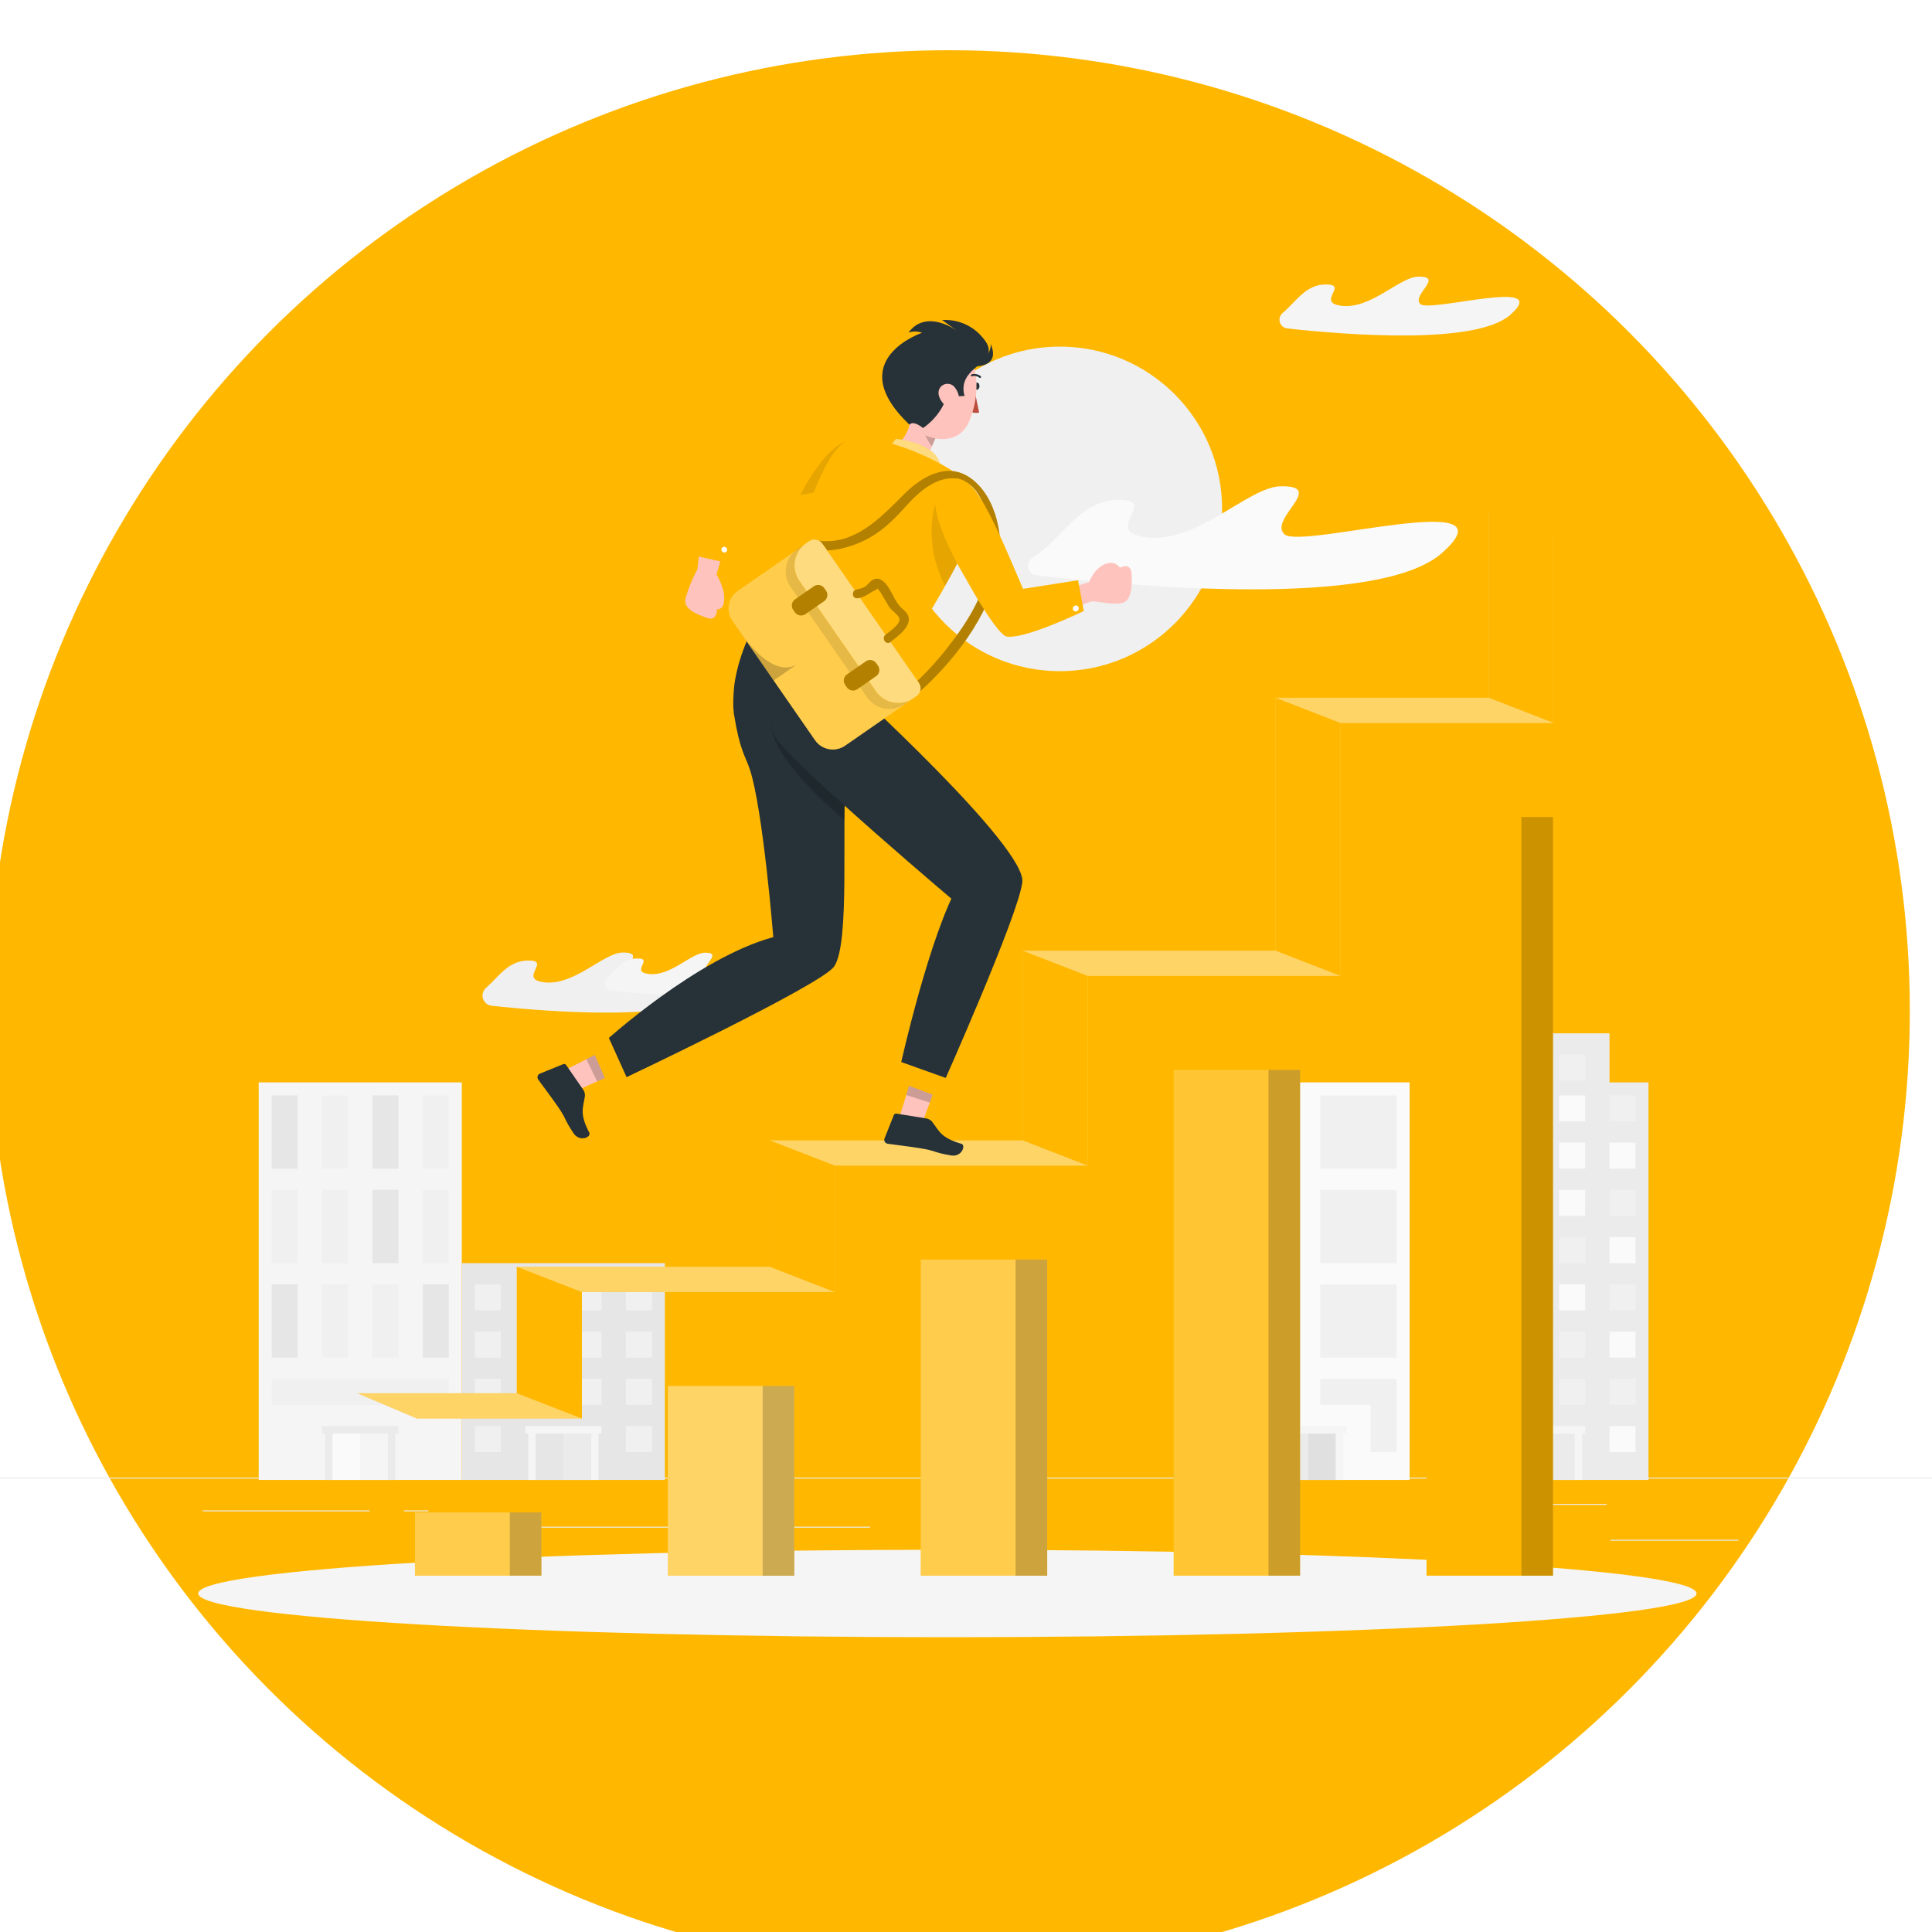 <svg width="500" height="500" viewBox="0 0 500 500" fill="none" xmlns="http://www.w3.org/2000/svg">
<g clip-path="url(#clip0_2702_925)">
<g filter="url(#filter0_d_2702_925)">
<circle cx="245.63" cy="257.63" r="248.63" fill="#FFB700"/>
</g>
<path d="M449.901 398.49H416.781V398.74H449.901V398.49Z" fill="#EBEBEB"/>
<path d="M331.221 401.21H322.531V401.46H331.221V401.21Z" fill="#EBEBEB"/>
<path d="M415.78 389.21H396.59V389.46H415.78V389.21Z" fill="#EBEBEB"/>
<path d="M95.651 390.89H52.461V391.14H95.651V390.89Z" fill="#EBEBEB"/>
<path d="M110.889 390.89H104.559V391.14H110.889V390.89Z" fill="#EBEBEB"/>
<path d="M225.149 395.11H131.469V395.36H225.149V395.11Z" fill="#EBEBEB"/>
<path d="M500 382.4H0V382.65H500V382.4Z" fill="#EBEBEB"/>
<path d="M374.07 280.12V383.01H380.8H419.9H426.63V280.12H374.07Z" fill="#EBEBEB"/>
<path d="M384.16 267.42V290.22H388.31H412.39H416.54V267.42H384.16Z" fill="#EBEBEB"/>
<path d="M384.16 283.49H377.43V290.22H384.16V283.49Z" fill="#FAFAFA"/>
<path d="M397.199 283.49H390.469V290.22H397.199V283.49Z" fill="#FAFAFA"/>
<path d="M410.23 283.49H403.5V290.22H410.23V283.49Z" fill="#FAFAFA"/>
<path d="M423.269 283.49H416.539V290.22H423.269V283.49Z" fill="#F0F0F0"/>
<path d="M384.16 295.71H377.43V302.44H384.16V295.71Z" fill="#F0F0F0"/>
<path d="M397.199 295.71H390.469V302.44H397.199V295.71Z" fill="#F0F0F0"/>
<path d="M410.23 295.71H403.5V302.44H410.23V295.71Z" fill="#FAFAFA"/>
<path d="M423.269 295.71H416.539V302.44H423.269V295.71Z" fill="#FAFAFA"/>
<path d="M384.16 307.94H377.43V314.67H384.16V307.94Z" fill="#F0F0F0"/>
<path d="M397.199 307.94H390.469V314.67H397.199V307.94Z" fill="#FAFAFA"/>
<path d="M410.23 307.94H403.5V314.67H410.23V307.94Z" fill="#FAFAFA"/>
<path d="M397.199 272.92H390.469V279.65H397.199V272.92Z" fill="#FAFAFA"/>
<path d="M410.23 272.92H403.5V279.65H410.23V272.92Z" fill="#F0F0F0"/>
<path d="M423.269 307.94H416.539V314.67H423.269V307.94Z" fill="#F0F0F0"/>
<path d="M384.16 320.17H377.43V326.9H384.16V320.17Z" fill="#FAFAFA"/>
<path d="M397.199 320.17H390.469V326.9H397.199V320.17Z" fill="#F0F0F0"/>
<path d="M410.23 320.17H403.5V326.9H410.23V320.17Z" fill="#F0F0F0"/>
<path d="M423.269 320.17H416.539V326.9H423.269V320.17Z" fill="#FAFAFA"/>
<path d="M384.16 332.4H377.43V339.13H384.16V332.4Z" fill="#F0F0F0"/>
<path d="M397.199 332.4H390.469V339.13H397.199V332.4Z" fill="#FAFAFA"/>
<path d="M410.23 332.4H403.5V339.13H410.23V332.4Z" fill="#FAFAFA"/>
<path d="M423.269 332.4H416.539V339.13H423.269V332.4Z" fill="#F0F0F0"/>
<path d="M384.16 344.62H377.43V351.35H384.16V344.62Z" fill="#F0F0F0"/>
<path d="M397.199 344.62H390.469V351.35H397.199V344.62Z" fill="#FAFAFA"/>
<path d="M410.23 344.62H403.5V351.35H410.23V344.62Z" fill="#F0F0F0"/>
<path d="M423.269 344.62H416.539V351.35H423.269V344.62Z" fill="#FAFAFA"/>
<path d="M384.16 356.85H377.43V363.58H384.16V356.85Z" fill="#FAFAFA"/>
<path d="M397.199 356.85H390.469V363.58H397.199V356.85Z" fill="#FAFAFA"/>
<path d="M410.23 356.85H403.5V363.58H410.23V356.85Z" fill="#F0F0F0"/>
<path d="M423.269 356.85H416.539V363.58H423.269V356.85Z" fill="#F0F0F0"/>
<path d="M384.16 369.08H377.43V375.81H384.16V369.08Z" fill="#F0F0F0"/>
<path d="M423.269 369.08H416.539V375.81H423.269V369.08Z" fill="#FAFAFA"/>
<path d="M410.239 369.08H390.469V371.01H391.269V383.01H393.199V371.01H407.499V383.01H409.439V371.01H410.239V369.08Z" fill="#F5F5F5"/>
<path d="M400.349 371.01H393.199V383.01H400.349V371.01Z" fill="#E6E6E6"/>
<path d="M407.502 371.01H400.352V383.01H407.502V371.01Z" fill="#EBEBEB"/>
<path d="M66.949 280.12V383.01H73.669H112.779H119.509V280.12H66.949Z" fill="#F5F5F5"/>
<path d="M70.309 283.49V295.71V299.08V302.44H77.039V299.08V295.71V283.49H70.309Z" fill="#E6E6E6"/>
<path d="M83.352 283.49V295.71V299.08V302.44H90.082V299.08V295.71V283.49H83.352Z" fill="#F0F0F0"/>
<path d="M96.379 283.49V295.71V299.08V302.44H103.109V299.08V295.71V283.49H96.379Z" fill="#E6E6E6"/>
<path d="M109.422 283.49V295.71V300.91V302.44H116.152V300.91V295.71V283.49H109.422Z" fill="#F0F0F0"/>
<path d="M70.309 307.94V320.17V323.53V326.9H77.039V323.53V320.17V307.94H70.309Z" fill="#F0F0F0"/>
<path d="M83.352 307.94V320.17V324.91V326.9H90.082V324.91V320.17V307.94H83.352Z" fill="#F0F0F0"/>
<path d="M96.379 307.94V320.17V323.53V326.9H103.109V323.53V320.17V307.94H96.379Z" fill="#E6E6E6"/>
<path d="M109.422 307.94V320.17V323.53V326.9H116.152V323.53V320.17V307.94H109.422Z" fill="#F0F0F0"/>
<path d="M70.309 332.4V344.62V347.99V351.35H77.039V347.99V344.62V332.4H70.309Z" fill="#E6E6E6"/>
<path d="M83.352 332.4V344.62V347.99V351.35H90.082V347.99V344.62V332.4H83.352Z" fill="#F0F0F0"/>
<path d="M96.379 332.4V344.62V347.99V351.35H103.109V347.99V344.62V332.4H96.379Z" fill="#F0F0F0"/>
<path d="M109.422 332.4V344.62V349.27V351.35H116.152V349.27V344.62V332.4H109.422Z" fill="#E6E6E6"/>
<path d="M112.779 356.85H109.419H103.109H96.379H90.079H83.349H70.309V363.58H83.349H90.079H96.379H103.109H109.419H112.779H116.149V356.85H112.779Z" fill="#F0F0F0"/>
<path d="M103.112 369.08H83.352V371.01H84.152V383.01H86.082V371.01H100.382V383.01H102.312V371.01H103.112V369.08Z" fill="#EBEBEB"/>
<path d="M93.228 371.01H86.078V383.01H93.228V371.01Z" fill="#FAFAFA"/>
<path d="M100.38 371.01H93.231V383.01H100.38V371.01Z" fill="#F5F5F5"/>
<path d="M119.512 326.9V383.01H126.242H165.352H172.072V326.9H119.512Z" fill="#E6E6E6"/>
<path d="M129.609 332.4H122.879V339.13H129.609V332.4Z" fill="#F0F0F0"/>
<path d="M142.64 332.4H135.91V339.13H142.64V332.4Z" fill="#F0F0F0"/>
<path d="M155.679 332.4H148.949V339.13H155.679V332.4Z" fill="#F0F0F0"/>
<path d="M168.71 332.4H161.98V339.13H168.71V332.4Z" fill="#F0F0F0"/>
<path d="M129.609 344.62H122.879V351.35H129.609V344.62Z" fill="#F0F0F0"/>
<path d="M142.64 344.62H135.91V351.35H142.64V344.62Z" fill="#F0F0F0"/>
<path d="M155.679 344.62H148.949V351.35H155.679V344.62Z" fill="#F0F0F0"/>
<path d="M168.71 344.62H161.98V351.35H168.71V344.62Z" fill="#F0F0F0"/>
<path d="M129.609 356.85H122.879V363.58H129.609V356.85Z" fill="#F0F0F0"/>
<path d="M142.64 356.85H135.91V363.58H142.64V356.85Z" fill="#F0F0F0"/>
<path d="M155.679 356.85H148.949V363.58H155.679V356.85Z" fill="#F0F0F0"/>
<path d="M168.71 356.85H161.98V363.58H168.71V356.85Z" fill="#F0F0F0"/>
<path d="M129.609 369.08H122.879V375.81H129.609V369.08Z" fill="#F0F0F0"/>
<path d="M168.71 369.08H161.98V375.81H168.71V369.08Z" fill="#F0F0F0"/>
<path d="M155.68 369.08H135.91V371.01H136.71V383.01H138.64V371.01H152.95V383.01H154.88V371.01H155.68V369.08Z" fill="#F5F5F5"/>
<path d="M145.791 371.01H138.641V383.01H145.791V371.01Z" fill="#E6E6E6"/>
<path d="M152.939 371.01H145.789V383.01H152.939V371.01Z" fill="#EBEBEB"/>
<path d="M312.238 280.12V383.01H318.968H358.078H364.808V280.12H312.238Z" fill="#FAFAFA"/>
<path d="M331.369 356.85H328.639H315.609V360.22V363.58V375.81H322.339V363.58H328.639H331.369H335.369V356.85H331.369Z" fill="#F0F0F0"/>
<path d="M356.85 356.85H354.71H341.68V363.58H354.71V375.81H361.44V363.58V358.71V356.85H356.85Z" fill="#F0F0F0"/>
<path d="M348.411 369.08H328.641V371.01H329.441V383.01H331.371V371.01H345.681V383.01H347.611V371.01H348.411V369.08Z" fill="#F5F5F5"/>
<path d="M338.521 371.01H331.371V383.01H338.521V371.01Z" fill="#EBEBEB"/>
<path d="M345.67 371.01H338.52V383.01H345.67V371.01Z" fill="#E0E0E0"/>
<path d="M335.369 283.49H315.609V302.45H335.369V283.49Z" fill="#F0F0F0"/>
<path d="M361.44 283.49H341.68V302.45H361.44V283.49Z" fill="#F0F0F0"/>
<path d="M335.369 307.94H315.609V326.9H335.369V307.94Z" fill="#F0F0F0"/>
<path d="M361.44 307.94H341.68V326.9H361.44V307.94Z" fill="#F0F0F0"/>
<path d="M335.369 332.4H315.609V351.36H335.369V332.4Z" fill="#F0F0F0"/>
<path d="M361.44 332.4H341.68V351.36H361.44V332.4Z" fill="#F0F0F0"/>
<path d="M125.771 255.69C125.389 256.026 125.111 256.465 124.973 256.955C124.836 257.445 124.843 257.964 124.994 258.45C125.145 258.936 125.435 259.367 125.826 259.692C126.218 260.017 126.696 260.221 127.201 260.28C143.511 262.04 176.481 264.47 185.401 256.62C196.871 246.52 164.201 256.07 161.681 253.77C159.161 251.47 168.111 246.39 161.071 246.52C156.141 246.61 148.461 255.35 140.581 254.19C134.151 253.25 142.721 248.58 136.751 248.58C131.591 248.58 129.221 252.61 125.771 255.69Z" fill="#F0F0F0"/>
<path d="M157.16 253.08C156.884 253.318 156.684 253.631 156.582 253.981C156.481 254.331 156.483 254.702 156.589 255.051C156.695 255.399 156.9 255.709 157.179 255.944C157.458 256.178 157.799 256.326 158.16 256.37C169.84 257.63 193.44 259.37 199.83 253.75C208.04 246.52 184.65 253.35 182.83 251.75C181.01 250.15 187.43 246.47 182.39 246.56C178.86 246.62 173.39 252.88 167.72 252.05C163.12 251.38 169.25 248.05 164.98 248.05C161.32 248 159.63 250.88 157.16 253.08Z" fill="#F5F5F5"/>
<path d="M274.281 173.7C297.477 173.7 316.281 154.896 316.281 131.7C316.281 108.504 297.477 89.7 274.281 89.7C251.085 89.7 232.281 108.504 232.281 131.7C232.281 154.896 251.085 173.7 274.281 173.7Z" fill="#F0F0F0"/>
<path d="M267.19 144.37C266.758 144.637 266.421 145.03 266.223 145.497C266.026 145.964 265.979 146.481 266.089 146.976C266.199 147.471 266.461 147.919 266.837 148.258C267.213 148.598 267.686 148.812 268.19 148.87C293.69 151.87 356.82 157.52 373.13 143.16C392.81 125.84 336.78 142.22 332.45 138.29C328.12 134.36 343.45 125.63 331.45 125.85C322.92 126 309.75 141 296.23 139C285.23 137.38 299.9 129.38 289.67 129.38C279.12 129.39 275.38 139.18 267.19 144.37Z" fill="#FAFAFA"/>
<path d="M331.938 81C331.596 81.285 331.346 81.664 331.217 82.09C331.089 82.516 331.089 82.97 331.217 83.397C331.345 83.823 331.595 84.202 331.937 84.487C332.278 84.772 332.696 84.951 333.138 85C348.858 86.73 381.978 89.29 390.848 81.49C402.088 71.59 370.088 80.95 367.608 78.7C365.128 76.45 373.908 71.47 367.018 71.6C362.178 71.68 354.658 80.25 346.938 79.11C340.648 78.19 349.038 73.62 343.188 73.62C337.888 73.6 335.598 77.93 331.938 81Z" fill="#F5F5F5"/>
<path d="M245.179 423.71C352.262 423.71 439.069 418.642 439.069 412.39C439.069 406.138 352.262 401.07 245.179 401.07C138.097 401.07 51.289 406.138 51.289 412.39C51.289 418.642 138.097 423.71 245.179 423.71Z" fill="#F5F5F5"/>
<path d="M140.117 391.42H107.387V407.78H140.117V391.42Z" fill="#FFB700"/>
<path opacity="0.3" d="M140.117 391.42H107.387V407.78H140.117V391.42Z" fill="white"/>
<path opacity="0.2" d="M140.109 407.78V391.42H131.929V407.78H140.109Z" fill="black"/>
<path d="M205.56 358.7H172.84V407.79H205.56V358.7Z" fill="#FFB700"/>
<path opacity="0.4" d="M205.56 358.7H172.84V407.79H205.56V358.7Z" fill="white"/>
<path opacity="0.2" d="M205.559 407.79V358.7H197.379V407.79H205.559Z" fill="black"/>
<path d="M271.019 325.97H238.289V407.78H271.019V325.97Z" fill="#FFB700"/>
<path opacity="0.3" d="M271.019 325.97H238.289V407.78H271.019V325.97Z" fill="white"/>
<path opacity="0.2" d="M271.008 407.79V325.98H262.828V407.79H271.008Z" fill="black"/>
<path d="M336.458 276.88H303.738V407.78H336.458V276.88Z" fill="#FFB700"/>
<path opacity="0.2" d="M336.458 276.88H303.738V407.78H336.458V276.88Z" fill="white"/>
<path opacity="0.2" d="M336.469 407.78V276.88H328.289V407.78H336.469Z" fill="black"/>
<path d="M401.918 211.43H369.188V407.78H401.918V211.43Z" fill="#FFB700"/>
<path opacity="0.2" d="M401.91 407.79V211.44H393.73V407.79H401.91Z" fill="black"/>
<path d="M150.588 367.11H107.888L92.488 360.57H133.758V327.84H199.208V295.12H264.658V246.03H330.108V180.58H385.318V123.55H402.148V187.13H346.938V252.57H281.488V301.66H216.038V334.39H150.588V367.11Z" fill="#FFB700"/>
<g opacity="0.4">
<path d="M150.588 367.11H107.888L92.488 360.57H133.758V327.84H199.208V295.12H264.658V246.03H330.108V180.58H385.318V123.55H402.148V187.13H346.938V252.57H281.488V301.66H216.038V334.39H150.588V367.11Z" fill="white"/>
</g>
<path d="M385.316 180.58V123.55H402.146V187.13L385.316 180.58Z" fill="#FFB700"/>
<path d="M330.109 246.03V180.58L346.939 187.13V252.57L330.109 246.03Z" fill="#FFB700"/>
<path d="M264.66 295.12V246.03L281.49 252.57V301.66L264.66 295.12Z" fill="#FFB700"/>
<path d="M199.207 327.84V295.12L216.037 301.66V334.39L199.207 327.84Z" fill="#FFB700"/>
<path d="M133.758 360.57V327.84L150.588 334.39V367.11L133.758 360.57Z" fill="#FFB700"/>
<path d="M374.066 128.21L393.726 104.57L413.386 142.52L374.066 128.21Z" fill="#FFB700"/>
<path d="M194.779 162.59C193.248 165.656 192.012 168.86 191.089 172.16L191.029 172.4C190.889 172.91 190.619 174.05 190.609 174.1C190.489 174.62 190.389 175.1 190.289 175.67C190.289 175.67 190.089 176.85 190.019 177.41C190.014 177.474 190.014 177.537 190.019 177.6C189.869 178.74 189.769 181.15 189.769 181.19C189.769 181.78 189.769 182.36 189.769 182.94C189.769 182.94 189.869 184.22 189.949 184.81V184.98C189.944 184.924 189.944 184.867 189.949 184.81C191.469 194.34 192.889 195.58 194.059 199.12C197.479 209.53 200.129 242.53 200.129 242.53C180.349 247.86 156.539 269.53 156.539 269.53L160.809 279.41C160.809 279.41 212.129 255.14 215.809 250.21C220.129 244.36 217.649 213.36 219.009 201.15C219.509 196.63 220.079 192.7 220.659 189.15L227.089 179.23L194.779 162.59Z" fill="#263238"/>
<path opacity="0.2" d="M204.34 188.67L200.51 184.58C200.51 184.58 193.39 190.5 218.51 212.27C218.51 207.92 218.65 204.03 218.97 201.18C218.97 200.8 219.05 200.46 219.1 200.1L204.34 188.67Z" fill="black"/>
<path d="M157.269 271.31L146.859 276.61L150.069 281.86L159.759 277.56L157.269 271.31Z" fill="#FFC3BD"/>
<path d="M150.52 283.18C150.501 283.149 150.493 283.113 150.497 283.078C150.501 283.042 150.518 283.009 150.543 282.983C150.568 282.958 150.602 282.942 150.637 282.938C150.673 282.933 150.709 282.941 150.74 282.96C150.86 283.01 153.43 284.24 153.84 285.4C153.925 285.612 153.925 285.848 153.84 286.06C153.798 286.186 153.717 286.295 153.609 286.372C153.501 286.449 153.372 286.491 153.24 286.49C152.76 286.49 152.11 285.81 151.61 285.08C151.192 284.479 150.827 283.844 150.52 283.18ZM151.01 283.5C151.63 284.68 152.66 286.15 153.23 286.15C153.3 286.15 153.41 286.15 153.51 285.92C153.539 285.856 153.555 285.786 153.555 285.715C153.555 285.644 153.539 285.574 153.51 285.51C153.47 285.409 153.419 285.311 153.36 285.22C152.687 284.505 151.887 283.921 151 283.5H151.01Z" fill="#FFB700"/>
<path d="M150.469 283.1C150.468 283.069 150.476 283.038 150.492 283.012C150.508 282.985 150.531 282.964 150.559 282.95C151.431 282.438 152.441 282.211 153.449 282.3C153.61 282.344 153.76 282.419 153.89 282.522C154.021 282.625 154.129 282.754 154.209 282.9C154.439 283.31 154.329 283.56 154.209 283.69C153.639 284.27 151.399 283.74 150.609 283.25C150.588 283.239 150.57 283.222 150.559 283.2C150.538 283.191 150.519 283.177 150.504 283.16C150.488 283.142 150.476 283.122 150.469 283.1ZM153.889 282.99C153.765 282.816 153.585 282.689 153.379 282.63C152.576 282.549 151.767 282.713 151.059 283.1C151.989 283.53 153.609 283.76 153.979 283.45C153.979 283.45 154.099 283.33 153.979 283.07L153.919 282.99H153.889Z" fill="#FFB700"/>
<path d="M150.921 282L146.51 275.62C146.429 275.505 146.31 275.42 146.174 275.38C146.038 275.34 145.892 275.347 145.76 275.4L139.76 277.84C139.632 277.886 139.514 277.959 139.414 278.052C139.314 278.146 139.234 278.259 139.18 278.385C139.126 278.51 139.098 278.646 139.098 278.782C139.098 278.919 139.126 279.055 139.18 279.18C139.208 279.25 139.241 279.317 139.281 279.38C140.911 281.65 142.45 283.61 144.43 286.47C146.76 289.85 145.77 289.27 148.43 293.28C150.05 295.69 153.07 294.28 152.51 293.14C149.88 288.14 150.95 286.64 151.37 283.7C151.433 283.098 151.273 282.493 150.921 282Z" fill="#263238"/>
<path opacity="0.2" d="M155.63 272.15L151.73 274.13L154.55 279.87L157.77 278.45L155.63 272.15Z" fill="black"/>
<path d="M156.519 266.28L152.109 268.84L157.629 281.49L162.749 280.07L156.519 266.28Z" fill="#FFB700"/>
<path d="M249.391 235.28C249.391 235.28 204.321 197.28 200.481 190.52C196.641 183.76 206.911 174.52 206.911 174.52L218.341 176.12C218.341 176.12 266.511 219.83 264.541 228.57L249.391 235.28Z" fill="#263238"/>
<path d="M264.539 228.57C263.269 237.45 244.239 280.15 244.239 280.15C244.239 280.15 240.309 279.92 233.109 275.42C233.109 275.42 240.629 241.67 248.269 228.57H264.539Z" fill="#263238"/>
<path d="M236.341 277.44L232.941 288.61L238.951 289.94L242.571 279.98L236.341 277.44Z" fill="#FFC3BD"/>
<path d="M240.212 290.54C240.181 290.526 240.154 290.503 240.135 290.475C240.115 290.447 240.104 290.414 240.102 290.38C240.1 290.345 240.11 290.31 240.13 290.281C240.15 290.252 240.178 290.231 240.212 290.22C240.332 290.17 243.002 289.17 244.122 289.69C244.33 289.781 244.495 289.95 244.582 290.16C244.642 290.276 244.663 290.408 244.644 290.538C244.624 290.667 244.564 290.787 244.472 290.88C243.805 291.211 243.038 291.282 242.322 291.08C241.605 290.959 240.899 290.778 240.212 290.54ZM240.792 290.4C242.062 290.77 243.792 291.05 244.232 290.65C244.292 290.65 244.352 290.51 244.232 290.28C244.214 290.22 244.185 290.164 244.145 290.116C244.106 290.068 244.057 290.029 244.002 290C243.902 289.959 243.798 289.929 243.692 289.91C242.703 289.887 241.718 290.054 240.792 290.4Z" fill="#FFB700"/>
<path d="M240.131 290.51C240.114 290.487 240.105 290.459 240.105 290.43C240.105 290.402 240.114 290.374 240.131 290.35C240.356 289.362 240.892 288.472 241.661 287.81C241.809 287.721 241.975 287.663 242.147 287.641C242.319 287.619 242.494 287.632 242.661 287.68C243.111 287.8 243.211 288.06 243.201 288.25C243.201 289.06 241.291 290.31 240.391 290.54H240.321C240.291 290.561 240.255 290.569 240.22 290.563C240.184 290.558 240.152 290.539 240.131 290.51ZM242.411 287.98C242.204 287.94 241.99 287.98 241.811 288.09C241.191 288.612 240.745 289.309 240.531 290.09C241.481 289.72 242.781 288.71 242.811 288.23C242.811 288.18 242.811 288.06 242.511 287.98H242.411Z" fill="#FFB700"/>
<path d="M239.662 289.44L232.002 288.2C231.862 288.176 231.718 288.201 231.595 288.27C231.471 288.339 231.375 288.449 231.322 288.58L228.932 294.58C228.875 294.706 228.845 294.841 228.844 294.979C228.842 295.116 228.869 295.253 228.923 295.38C228.976 295.506 229.055 295.621 229.155 295.715C229.254 295.81 229.373 295.883 229.502 295.93L229.712 296C232.482 296.4 234.952 296.64 238.392 297.21C242.442 297.86 241.332 298.21 246.092 299.02C248.952 299.53 250.012 296.35 248.822 296.02C243.362 294.42 243.052 292.64 241.232 290.3C240.832 289.83 240.273 289.524 239.662 289.44Z" fill="#263238"/>
<path opacity="0.2" d="M235.811 279.2L234.531 283.39L240.621 285.34L241.831 282.03L235.811 279.2Z" fill="black"/>
<path d="M232.202 274.49L230.992 279.44L243.932 284.24L246.452 279.57L232.202 274.49Z" fill="#FFB700"/>
<path d="M180.51 147.24L181.26 140L187.58 141.32L185.43 148.66C185.43 148.66 187.56 152.05 187.43 155.07C187.3 158.09 185.54 157.67 185.54 157.67C185.54 157.67 185.72 160.86 183.01 159.92C180.3 158.98 176.8 157.59 177.39 154.92C178.157 152.257 179.203 149.683 180.51 147.24Z" fill="#FFC3BD"/>
<path d="M226.54 116.79C224.37 108.61 199.39 116.41 199.39 116.41C199.39 116.41 187.2 120.34 184 123.3C180.8 126.26 179 143.66 179 143.66L187.75 145.57L193.18 130.57C217.57 126.4 228.65 124.72 226.54 116.79Z" fill="#FFB700"/>
<path d="M187.999 142.77C187.862 142.906 187.679 142.985 187.487 142.991C187.294 142.997 187.107 142.929 186.962 142.802C186.817 142.675 186.726 142.498 186.707 142.307C186.688 142.115 186.742 141.923 186.859 141.77C186.992 141.619 187.179 141.527 187.379 141.514C187.58 141.501 187.777 141.568 187.929 141.7C188.005 141.765 188.067 141.845 188.111 141.934C188.156 142.023 188.182 142.121 188.189 142.22C188.195 142.32 188.182 142.42 188.149 142.515C188.117 142.609 188.066 142.696 187.999 142.77Z" fill="white"/>
<path opacity="0.1" d="M220.231 121.73L220.291 114.01C220.291 114.01 215.041 113.11 207.051 128.16C210.641 127.48 213.741 126.83 216.351 126.16L220.231 121.73Z" fill="black"/>
<path d="M252.402 101.94L253.402 106.79C252.833 106.908 252.244 106.891 251.683 106.74C251.122 106.589 250.605 106.308 250.172 105.92L252.402 101.94Z" fill="#BA4D3C"/>
<path d="M253.472 100C253.472 100.5 253.132 100.89 252.802 100.87C252.472 100.85 252.222 100.39 252.272 99.87C252.322 99.35 252.612 98.98 252.942 99.01C253.272 99.04 253.512 99.51 253.472 100Z" fill="#263238"/>
<path d="M230.191 115.46C230.191 115.46 234.531 115.77 235.851 107.92C235.851 107.92 240.111 106.82 242.251 109.58C244.391 112.34 238.581 116.91 241.341 119.75C244.101 122.59 230.191 115.46 230.191 115.46Z" fill="#FFC3BD"/>
<path opacity="0.2" d="M239.332 112.34C239.807 113.482 240.422 114.56 241.162 115.55C241.572 114.55 242.092 113.55 242.422 112.63L239.332 112.34Z" fill="black"/>
<path d="M234.06 96.37C233.21 103.07 232.7 105.89 235.39 109.93C239.84 114.37 247.87 115.6 250.72 109.28C253.28 103.6 254.25 93.63 248.27 89.71C246.953 88.854 245.439 88.348 243.872 88.24C242.305 88.132 240.736 88.425 239.314 89.092C237.892 89.758 236.663 90.776 235.744 92.05C234.824 93.323 234.245 94.81 234.06 96.37Z" fill="#FFC3BD"/>
<path d="M251.331 97.32C251.363 97.349 251.401 97.37 251.443 97.38C251.485 97.391 251.529 97.391 251.571 97.38C251.888 97.285 252.224 97.268 252.55 97.331C252.875 97.394 253.181 97.534 253.441 97.74C253.491 97.79 253.56 97.818 253.631 97.818C253.702 97.818 253.77 97.79 253.821 97.74C253.845 97.716 253.865 97.687 253.878 97.655C253.891 97.624 253.898 97.589 253.898 97.555C253.898 97.521 253.891 97.487 253.878 97.455C253.865 97.423 253.845 97.394 253.821 97.37C253.496 97.105 253.112 96.921 252.701 96.836C252.29 96.751 251.865 96.766 251.461 96.88C251.392 96.899 251.333 96.944 251.298 97.006C251.262 97.068 251.252 97.141 251.271 97.21C251.282 97.251 251.302 97.289 251.331 97.32Z" fill="#263238"/>
<path d="M247.259 102.6L249.639 102.47C249.318 101.513 249.254 100.489 249.452 99.5C249.65 98.51 250.104 97.59 250.769 96.83C253.069 93.83 258.769 92.29 254.139 87.17C252.874 85.692 251.281 84.53 249.488 83.777C247.694 83.023 245.749 82.699 243.809 82.83L247.619 85.56C247.619 85.56 239.759 79.79 235.119 86.06C236.264 85.695 237.497 85.716 238.629 86.12C238.629 86.12 217.749 93.18 235.389 109.93C235.389 109.93 236.059 108.57 238.879 110.78C240.885 109.399 242.559 107.588 243.779 105.48C245.469 102.29 246.669 99.29 247.259 102.6Z" fill="#263238"/>
<path d="M247.161 100.35C247.583 100.888 247.892 101.505 248.072 102.165C248.253 102.824 248.3 103.512 248.211 104.19C247.961 106.01 246.161 106.19 244.821 105.11C243.481 104.03 242.291 101.98 243.221 100.44C243.427 100.107 243.713 99.831 244.053 99.636C244.393 99.441 244.776 99.335 245.167 99.326C245.558 99.317 245.946 99.406 246.294 99.585C246.643 99.764 246.941 100.027 247.161 100.35Z" fill="#FFC3BD"/>
<path d="M256.38 89C256.38 89 256.99 92.64 251.27 94.8C251.27 94.8 259.23 95.61 256.38 89Z" fill="#263238"/>
<path d="M229.582 116.47L231.852 113.57C231.852 113.57 242.732 114.57 243.392 120.74L229.582 116.47Z" fill="#FFB700"/>
<path opacity="0.5" d="M229.582 116.47L231.852 113.57C231.852 113.57 242.732 114.57 243.392 120.74L229.582 116.47Z" fill="white"/>
<path d="M205.612 141.54C208.612 134.08 213.442 114.26 221.132 113.36C228.822 112.46 250.932 121.29 253.542 129.15C256.152 137.01 225.872 181.72 225.872 181.72L193.742 164C193.742 164 203.242 147.44 205.612 141.54Z" fill="#FFB700"/>
<path opacity="0.1" d="M243.371 126.56C243.371 126.56 237.541 137.68 244.571 151.68C247.213 147.114 249.59 142.399 251.691 137.56L249.221 131.72L243.371 126.56Z" fill="black"/>
<path d="M211.19 142.29C215.39 142.92 220 141.68 223.74 139.85C228.02 137.77 231.2 134.63 234.34 131.13C237.14 128 240.9 124.44 245.27 123.86C255.19 122.53 257.27 138.36 256.27 145.26C255.04 153.46 250.43 160.97 245.38 167.39C242.381 171.261 239.034 174.849 235.38 178.11C234.2 179.11 236.05 180.75 237.22 179.73C246.7 171.41 255.9 159.64 258.41 147.08C259.93 139.5 258.02 128.69 251.26 123.78C245.15 119.34 238.4 123.44 233.93 127.94C227.93 133.94 221.09 141.29 211.63 139.89C210.08 139.66 209.63 142.06 211.16 142.29H211.19Z" fill="#FFB700"/>
<g opacity="0.3">
<path d="M211.19 142.29C215.39 142.92 220 141.68 223.74 139.85C228.02 137.77 231.2 134.63 234.34 131.13C237.14 128 240.9 124.44 245.27 123.86C255.19 122.53 257.27 138.36 256.27 145.26C255.04 153.46 250.43 160.97 245.38 167.39C242.381 171.261 239.034 174.849 235.38 178.11C234.2 179.11 236.05 180.75 237.22 179.73C246.7 171.41 255.9 159.64 258.41 147.08C259.93 139.5 258.02 128.69 251.26 123.78C245.15 119.34 238.4 123.44 233.93 127.94C227.93 133.94 221.09 141.29 211.63 139.89C210.08 139.66 209.63 142.06 211.16 142.29H211.19Z" fill="black"/>
</g>
<path d="M282.572 155.63L275.822 157.92L274.902 152.83L281.822 150.66C281.822 150.66 283.192 147.09 285.942 146C288.692 144.91 289.812 146.91 289.812 146.91C289.812 146.91 292.572 145.44 292.812 148.24C293.052 151.04 292.992 155.51 290.402 156.06C287.812 156.61 284.842 155.66 282.572 155.63Z" fill="#FFC3BD"/>
<path d="M279.002 150.16L264.762 152.4C255.412 130.49 251.342 120.8 244.242 124.6C236.782 128.6 250.012 149.84 250.012 149.84C250.012 149.84 256.292 161.38 259.622 164.22C259.824 164.407 260.053 164.562 260.302 164.68C264.532 165.82 280.492 158.14 280.492 158.14L279.002 150.16Z" fill="#FFB700"/>
<path d="M279.001 157.94C278.938 158.023 278.858 158.092 278.767 158.142C278.676 158.193 278.576 158.225 278.472 158.235C278.369 158.246 278.264 158.234 278.165 158.203C278.065 158.171 277.974 158.119 277.896 158.05C277.817 157.982 277.754 157.898 277.709 157.803C277.665 157.709 277.64 157.607 277.637 157.503C277.634 157.398 277.652 157.295 277.691 157.198C277.729 157.101 277.787 157.013 277.861 156.94C277.995 156.791 278.183 156.7 278.384 156.689C278.584 156.678 278.781 156.747 278.931 156.88C279.005 156.945 279.066 157.024 279.11 157.112C279.154 157.201 279.18 157.297 279.186 157.395C279.193 157.494 279.18 157.593 279.148 157.686C279.116 157.779 279.066 157.866 279.001 157.94Z" fill="white"/>
<path d="M213.283 141.33L237.375 176.11C237.618 176.46 237.789 176.854 237.879 177.27C237.969 177.686 237.976 178.116 237.9 178.534C237.824 178.953 237.666 179.352 237.436 179.71C237.205 180.068 236.907 180.377 236.557 180.619L218.71 192.981C218.107 193.399 217.427 193.694 216.709 193.849C215.992 194.005 215.251 194.017 214.529 193.886C213.806 193.755 213.117 193.483 212.5 193.085C211.883 192.688 211.35 192.172 210.932 191.569L189.539 160.685C189.121 160.081 188.826 159.401 188.67 158.684C188.515 157.966 188.503 157.225 188.634 156.503C188.765 155.781 189.037 155.091 189.435 154.474C189.832 153.857 190.347 153.324 190.951 152.906L208.798 140.544C209.147 140.302 209.541 140.131 209.957 140.041C210.373 139.951 210.803 139.944 211.221 140.02C211.64 140.096 212.039 140.253 212.397 140.484C212.755 140.714 213.064 141.013 213.306 141.363L213.283 141.33Z" fill="#FFB700"/>
<path opacity="0.3" d="M213.283 141.33L237.375 176.11C237.618 176.46 237.789 176.854 237.879 177.27C237.969 177.686 237.976 178.116 237.9 178.534C237.824 178.953 237.666 179.352 237.436 179.71C237.205 180.068 236.907 180.377 236.557 180.619L218.71 192.981C218.107 193.399 217.427 193.694 216.709 193.849C215.992 194.005 215.251 194.017 214.529 193.886C213.806 193.755 213.117 193.483 212.5 193.085C211.883 192.688 211.35 192.172 210.932 191.569L189.539 160.685C189.121 160.081 188.826 159.401 188.67 158.684C188.515 157.966 188.503 157.225 188.634 156.503C188.765 155.781 189.037 155.091 189.435 154.474C189.832 153.857 190.347 153.324 190.951 152.906L208.798 140.544C209.147 140.302 209.541 140.131 209.957 140.041C210.373 139.951 210.803 139.944 211.221 140.02C211.64 140.096 212.039 140.253 212.397 140.484C212.755 140.714 213.064 141.013 213.306 141.363L213.283 141.33Z" fill="white"/>
<path opacity="0.1" d="M235.502 178.3L210.502 142.24C210.317 141.973 210.082 141.746 209.809 141.57C209.535 141.394 209.23 141.274 208.911 141.217C208.591 141.159 208.264 141.165 207.947 141.234C207.629 141.304 207.329 141.435 207.062 141.62L206.312 142.14C204.805 143.198 203.774 144.807 203.445 146.619C203.116 148.431 203.513 150.299 204.552 151.82L224.422 180.49C225.48 181.998 227.089 183.028 228.901 183.357C230.713 183.687 232.582 183.289 234.102 182.25L234.842 181.74C235.385 181.371 235.76 180.801 235.884 180.156C236.007 179.512 235.87 178.844 235.502 178.3Z" fill="black"/>
<path d="M237.801 176.75L212.801 140.69C212.616 140.423 212.38 140.196 212.107 140.02C211.834 139.845 211.529 139.725 211.21 139.667C210.89 139.61 210.562 139.615 210.245 139.685C209.928 139.754 209.628 139.885 209.361 140.07L208.621 140.59C207.113 141.648 206.083 143.257 205.754 145.069C205.424 146.881 205.822 148.75 206.861 150.27L226.721 178.94C227.779 180.448 229.388 181.478 231.2 181.808C233.012 182.137 234.88 181.739 236.401 180.7L237.151 180.19C237.42 180.008 237.651 179.773 237.829 179.501C238.007 179.229 238.13 178.925 238.191 178.605C238.251 178.286 238.248 177.957 238.181 177.639C238.114 177.321 237.985 177.019 237.801 176.75Z" fill="#FFB700"/>
<path d="M237.801 176.75L212.801 140.69C212.616 140.423 212.38 140.196 212.107 140.02C211.834 139.845 211.529 139.725 211.21 139.667C210.89 139.61 210.562 139.615 210.245 139.685C209.928 139.754 209.628 139.885 209.361 140.07L208.621 140.59C207.113 141.648 206.083 143.257 205.754 145.069C205.424 146.881 205.822 148.75 206.861 150.27L226.721 178.94C227.779 180.448 229.388 181.478 231.2 181.808C233.012 182.137 234.88 181.739 236.401 180.7L237.151 180.19C237.42 180.008 237.651 179.773 237.829 179.501C238.007 179.229 238.13 178.925 238.191 178.605C238.251 178.286 238.248 177.957 238.181 177.639C238.114 177.321 237.985 177.019 237.801 176.75Z" fill="#FFB700"/>
<path opacity="0.5" d="M237.801 176.75L212.801 140.69C212.616 140.423 212.38 140.196 212.107 140.02C211.834 139.845 211.529 139.725 211.21 139.667C210.89 139.61 210.562 139.615 210.245 139.685C209.928 139.754 209.628 139.885 209.361 140.07L208.621 140.59C207.113 141.648 206.083 143.257 205.754 145.069C205.424 146.881 205.822 148.75 206.861 150.27L226.721 178.94C227.779 180.448 229.388 181.478 231.2 181.808C233.012 182.137 234.88 181.739 236.401 180.7L237.151 180.19C237.42 180.008 237.651 179.773 237.829 179.501C238.007 179.229 238.13 178.925 238.191 178.605C238.251 178.286 238.248 177.957 238.181 177.639C238.114 177.321 237.985 177.019 237.801 176.75Z" fill="white"/>
<path d="M213.779 152.863L213.341 152.23C212.728 151.345 211.513 151.124 210.627 151.737L205.769 155.103C204.884 155.716 204.663 156.931 205.277 157.816L205.715 158.449C206.328 159.334 207.543 159.555 208.428 158.942L213.287 155.576C214.172 154.963 214.393 153.748 213.779 152.863Z" fill="#FFB700"/>
<path d="M227.221 172.284L226.783 171.651C226.169 170.766 224.954 170.546 224.069 171.159L219.211 174.525C218.326 175.139 218.106 176.353 218.719 177.239L219.158 177.871C219.771 178.757 220.986 178.977 221.871 178.364L226.729 174.997C227.614 174.384 227.834 173.169 227.221 172.284Z" fill="#FFB700"/>
<path opacity="0.3" d="M213.779 152.863L213.341 152.23C212.728 151.345 211.513 151.124 210.627 151.737L205.769 155.103C204.884 155.716 204.663 156.931 205.277 157.816L205.715 158.449C206.328 159.334 207.543 159.555 208.428 158.942L213.287 155.576C214.172 154.963 214.393 153.748 213.779 152.863Z" fill="black"/>
<path opacity="0.3" d="M227.221 172.284L226.783 171.651C226.169 170.766 224.954 170.546 224.069 171.159L219.211 174.525C218.326 175.139 218.106 176.353 218.719 177.239L219.158 177.871C219.771 178.757 220.986 178.977 221.871 178.364L226.729 174.997C227.614 174.384 227.834 173.169 227.221 172.284Z" fill="black"/>
<path opacity="0.2" d="M190.66 162.31C190.66 162.31 199 176 206.15 172L200.21 176.12L190.66 162.31Z" fill="black"/>
<path d="M221.922 154.84C223.922 154.56 224.922 153.46 226.592 152.69C227.712 152.16 226.372 151.69 227.372 152.62C227.708 153.008 227.997 153.434 228.232 153.89C228.902 154.95 229.472 156.08 230.162 157.13C230.762 158.02 232.322 158.98 232.712 159.9C233.342 161.4 230.092 163.5 229.152 164.27C228.032 165.19 229.322 167.08 230.462 166.15C232.082 164.81 235.312 162.67 235.202 160.15C235.132 158.61 233.782 157.9 232.852 156.87C231.102 154.94 230.402 151.5 228.082 150.11C227.749 149.882 227.355 149.76 226.952 149.76C226.549 149.76 226.155 149.882 225.822 150.11C224.922 150.6 224.492 151.59 223.452 152.05C222.908 152.284 222.337 152.449 221.752 152.54C220.292 152.74 220.462 155.02 221.922 154.82V154.84Z" fill="#FFB700"/>
<g opacity="0.3">
<path d="M221.922 154.84C223.922 154.56 224.922 153.46 226.592 152.69C227.712 152.16 226.372 151.69 227.372 152.62C227.708 153.008 227.997 153.434 228.232 153.89C228.902 154.95 229.472 156.08 230.162 157.13C230.762 158.02 232.322 158.98 232.712 159.9C233.342 161.4 230.092 163.5 229.152 164.27C228.032 165.19 229.322 167.08 230.462 166.15C232.082 164.81 235.312 162.67 235.202 160.15C235.132 158.61 233.782 157.9 232.852 156.87C231.102 154.94 230.402 151.5 228.082 150.11C227.749 149.882 227.355 149.76 226.952 149.76C226.549 149.76 226.155 149.882 225.822 150.11C224.922 150.6 224.492 151.59 223.452 152.05C222.908 152.284 222.337 152.449 221.752 152.54C220.292 152.74 220.462 155.02 221.922 154.82V154.84Z" fill="black"/>
</g>
</g>
<defs>
<filter id="filter0_d_2702_925" x="-7" y="9" width="505.262" height="505.26" filterUnits="userSpaceOnUse" color-interpolation-filters="sRGB">
<feFlood flood-opacity="0" result="BackgroundImageFix"/>
<feColorMatrix in="SourceAlpha" type="matrix" values="0 0 0 0 0 0 0 0 0 0 0 0 0 0 0 0 0 0 127 0" result="hardAlpha"/>
<feOffset dy="4"/>
<feGaussianBlur stdDeviation="2"/>
<feComposite in2="hardAlpha" operator="out"/>
<feColorMatrix type="matrix" values="0 0 0 0 0 0 0 0 0 0 0 0 0 0 0 0 0 0 0.25 0"/>
<feBlend mode="normal" in2="BackgroundImageFix" result="effect1_dropShadow_2702_925"/>
<feBlend mode="normal" in="SourceGraphic" in2="effect1_dropShadow_2702_925" result="shape"/>
</filter>
<clipPath id="clip0_2702_925">
<rect width="500" height="500" fill="white"/>
</clipPath>
</defs>
</svg>
